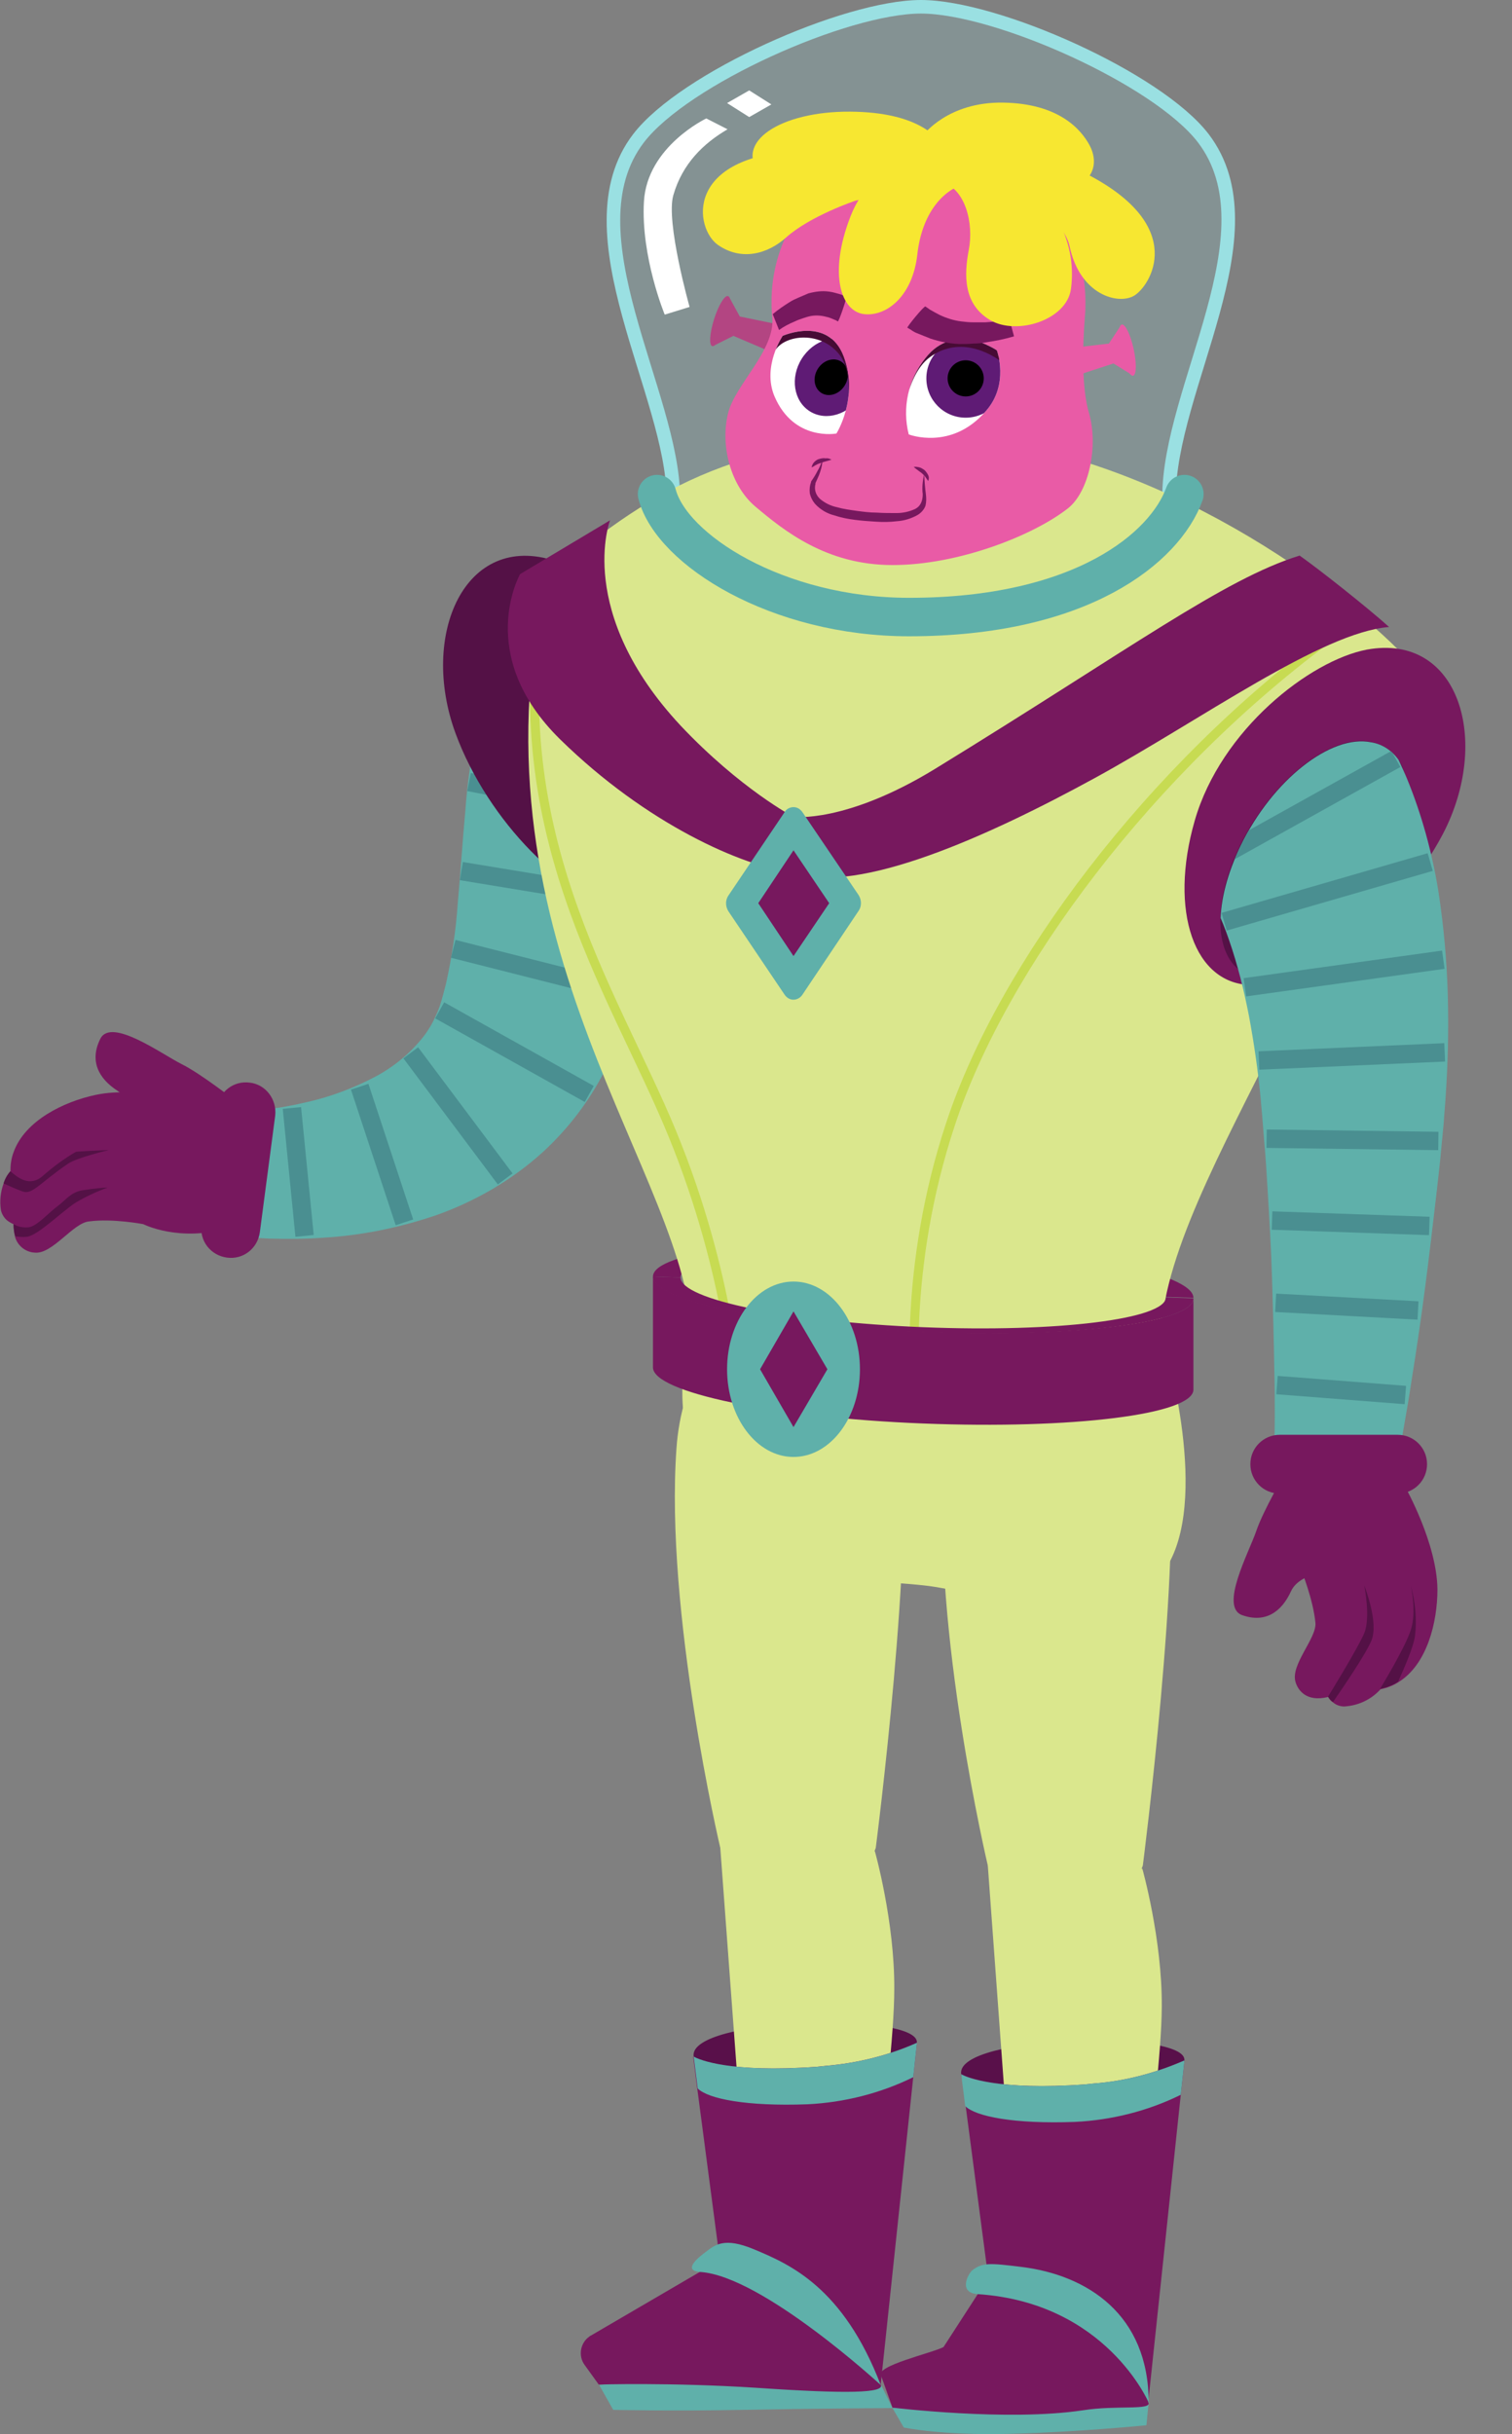 <svg xmlns="http://www.w3.org/2000/svg" xmlns:xlink="http://www.w3.org/1999/xlink" id="Layer_1" x="0" y="0" version="1.1" viewBox="0 0 334.6 538.5" style="enable-background:new 0 0 334.6 538.5" xml:space="preserve"><rect x="0" y="0" width="334.6" height="538.5" fill="#808080" stroke="none"/><style type="text/css">.st0{fill:#5fb0aa}.st1{fill:none;stroke:#4a8f91;stroke-width:4.07;stroke-miterlimit:10}.st2{fill:#dae78d}.st3{fill:#59104a}.st4{fill:#77185e}.st5{opacity:.2;fill:#9ae0e2;enable-background:new}.st6{fill:none;stroke:#9ae0e2;stroke-width:3;stroke-miterlimit:10}.st7{fill:#fff}.st8{fill:#541146}.st10,.st9{fill:none;stroke-linecap:round;stroke-miterlimit:10}.st9{stroke:#c7db52;stroke-width:2}.st10{stroke:#5fb0aa;stroke-width:8.51}.st11{clip-path:url(#SVGID_2_)}.st12{fill:#b34582}.st13{fill:#e95ba6}.st14{clip-path:url(#SVGID_4_)}.st15{fill:#5f1b75}.st16{fill:#470b35}.st17{clip-path:url(#SVGID_6_)}.st18{fill:#f7e731}</style><g id="l-arm"><path d="M160,165.9c-0.8,0.2-1.6,0.6-2.1,1.2c-1.2,1.2-2.1,2.6-2.9,4.1c-2,3.8-3.8,9.5-5.5,15.8 c-3.4,12.7-6.3,28-12.8,43.5l-0.6,1.5l-0.7,1.6c-0.5,1.1-1,2.2-1.6,3.3c-3.4,6.7-8,12.7-13.5,17.8c-3.6,3.3-7.5,6.1-11.6,8.5 c-4,2.3-8.1,4.2-12.4,5.7c-8,2.7-16.3,4.4-24.7,4.9c-4,0.3-8,0.3-12,0.2c-2-0.1-4-0.2-6-0.4c-1-0.1-2-0.2-3-0.3l-1.6-0.2l-1.8-0.2 L50,246l0,0h0.8h1.1l2.2-0.1c1.5-0.1,3-0.3,4.5-0.4c3-0.4,5.9-0.9,8.9-1.6c5.5-1.2,10.8-3.2,15.7-5.8c4.1-2.2,7.7-5.2,10.6-8.9 c0.6-0.8,1.2-1.7,1.7-2.6c0.5-0.9,0.9-1.8,1.3-2.7s0.7-1.9,1-2.9c0.1-0.5,0.3-1,0.4-1.5l0.5-1.9c1.3-5.9,2.2-11.8,2.6-17.8 c0.6-6.4,1-13.2,1.7-20.7c0.6-8.5,2.1-16.8,4.3-25c1.5-5.1,3.5-10.1,6.1-14.8c3-5.5,6.9-10.4,11.4-14.7L160,165.9z" class="st0"/><line x1="64.6" x2="67.4" y1="245.1" y2="273.4" class="st1"/><line x1="100.3" x2="140.2" y1="209.9" y2="220" class="st1"/><line x1="109.1" x2="155.6" y1="149.4" y2="169.4" class="st1"/><line x1="102.1" x2="145.9" y1="192.7" y2="199.9" class="st1"/><line x1="103.8" x2="150.5" y1="173" y2="182.1" class="st1"/><line x1="97.3" x2="130.4" y1="223.5" y2="242" class="st1"/><line x1="90.9" x2="111.8" y1="232.9" y2="260.8" class="st1"/><line x1="79.6" x2="89.5" y1="240.4" y2="270.4" class="st1"/></g><path id="hips" d="M257.7,347.4c-11.2,16.2-40.1,4.6-53.4,3.3c-3.6-0.4-8.7-0.7-14.5-1.1C168,348.1,151,330,151,308.1	v-10.7h106.7C257.7,297.4,268.2,332.2,257.7,347.4z" class="st2"/><path id="l-thigh" d="M193.8,408.8c0,0-4.2,12.5-16.8,12.6c-12.8,0.1-17.6-12.6-17.6-12.6s-12.3-52.1-9.7-88.4	c1-14.9,9-31.8,25-31.8s23.6,19.9,24.6,26.9C202.6,340.8,193.8,408.8,193.8,408.8z" class="st2"/><g id="l-calf"><path d="M202.9,451.9c0.7-6.9-50.6-5.7-49.4,3s20.6,9.1,28,9C190.5,463.6,202.4,456.7,202.9,451.9z" class="st3"/><path d="M132.6,527.6l3.1,5.5c0,0,13.3,0.3,28.5,0s33.3-0.4,33.3-0.4l-2.5-5.1c0,0-9.5-6.3-10.3-6.2 S132.6,527.6,132.6,527.6z" class="st0"/><path d="M189,515.3l-21.9-2.7l-7.7-103.8l34.2,0.7c0,0,4.4,15.6,4.3,30.5C197.9,459.8,189,515.3,189,515.3z" class="st2"/><path d="M202.9,451.9v0.2l0,0l-0.8,7.4l-7.2,68c1,1.9-7.3,2.1-27.8,0.7c-19-1.2-34.6-0.7-34.6-0.7l-3.1-4.3 c-1.5-2-1-4.9,1-6.3c0.1-0.1,0.2-0.2,0.3-0.2l28.6-16.7l-5-38l-0.9-7.1l0,0l0.1,0.1c1.1,0.6,7.8,3.6,27.3,2.2l1.9-0.2 C189.8,456.4,196.6,454.7,202.9,451.9z" class="st4"/><path d="M156,498.3c2.2-1.7,4.2-3.5,10.9-0.7c7.9,3.3,19.7,8.4,28,30c0,0-26.2-24.1-39.9-25 C150.6,502.3,155.2,498.9,156,498.3z" class="st0"/><path d="M202.9,451.9v0.2l0,0l-0.8,7.4c-7.3,3.6-15.3,5.6-23.4,6c-13.5,0.5-22-1.2-24.3-3.5l-0.9-7.1l0,0l0.1,0.1 c1.1,0.6,7.8,3.6,27.3,2.2l1.9-0.2C189.8,456.4,196.6,454.7,202.9,451.9z" class="st0"/></g><path id="r-thigh" d="M252.9,412.7c0,0-4.2,12.6-16.7,12.6c-12.8,0.1-17.6-12.6-17.6-12.6s-12.3-52.1-9.7-88.4	c1-14.9,9-31.8,25-31.8s23.7,19.9,24.6,26.9C261.7,344.7,252.9,412.7,252.9,412.7z" class="st2"/><g id="r-calf"><path d="M262.1,455.8c0.7-6.9-50.6-5.7-49.4,3s20.6,9.1,28,9C249.7,467.6,261.6,460.6,262.1,455.8z" class="st3"/><path d="M197.5,532.7l2.5,4.3c0,0,8.3,1.8,23.6,1.4s30.1-1.9,30.1-1.9l0.5-5.1c0,0-9.5-6.3-10.3-6.2 S197.5,532.7,197.5,532.7z" class="st0"/><path d="M248.1,519.2l-21.9-2.7l-7.6-103.8l34.2,0.7c0,0,4.4,15.6,4.3,30.5C257,463.7,248.1,519.2,248.1,519.2z" class="st2"/><path d="M262.1,455.8v0.2l0,0l-0.8,7.4l-7.2,68c1,1.9-7,0.6-14.5,1.8c-16.7,2.5-42.1-0.6-42.1-0.6l-2.5-7 c-1.6-2.2,11.4-5.1,13.8-6.4l9.9-15.3l-5-38l-0.9-7.1l0,0l0.1,0.1c1.1,0.6,7.8,3.6,27.3,2.2l1.9-0.2 C248.9,460.4,255.7,458.6,262.1,455.8z" class="st4"/><path d="M215.2,502.2c2.2-1.7,3.8-1.6,11-0.7c14.3,1.8,28,10.4,28,30c0,0-9.4-22.1-37.8-24 C211.9,507.2,214.3,502.9,215.2,502.2z" class="st0"/><path d="M262.1,455.8v0.2l0,0l-0.8,7.4c-7.3,3.6-15.3,5.6-23.4,6c-13.5,0.5-22-1.2-24.3-3.5l-0.9-7.1l0,0l0.1,0.1 c1.1,0.6,7.8,3.6,27.3,2.2l1.9-0.2C248.9,460.4,255.7,458.6,262.1,455.8z" class="st0"/></g><g id="torso"><path d="M266.3,30.6c-10.1-13.2-45.8-29.1-62.5-29.1s-52.4,15.9-62.5,29.1c-16,20.9,7.7,56.6,7.7,79.6 c3,11.6,29.9,25.6,52.5,25.6s53.2-14.4,57.2-25.6C258.6,85.8,282.2,51.5,266.3,30.6z" class="st5"/><path d="M266.3,30.6c-10.1-13.2-45.8-29.1-62.5-29.1s-52.4,15.9-62.5,29.1c-16,20.9,7.7,56.6,7.7,79.6 c3,11.6,29.9,25.6,52.5,25.6s53.2-14.4,57.2-25.6C258.6,85.8,282.2,51.5,266.3,30.6z" class="st6"/><path d="M156.3,26.2c0,0-13.1,6.2-13.8,18.4s4.6,25,4.6,25l5.5-1.7c0,0-5.3-18.8-3.6-24.7c2-7,6.7-11.5,12-14.6 L156.3,26.2z" class="st7"/><polygon points="170.7 23.1 165.8 25.9 160.9 22.8 165.8 20" class="st7"/><path d="M204.3,274.9c-33-1.3-59.8,2-59.8,7.5l6.1,0.2c0-4.9,24-7.9,53.7-6.7s53.7,6.1,53.7,11l6.1,0.2 C264.1,281.7,237.3,276.2,204.3,274.9z" class="st4"/><path d="M100.8,162.2c7.2,19.6,24.8,37,37.5,38.7s20.5-13.7,17.4-34.4s-20.6-38.4-32.8-42.4 C102.9,117.5,92.8,140.4,100.8,162.2z" class="st8"/><path d="M256.9,296.6c-18.4,37-85.5,37-103.8,0c0-36-50.3-87.1-32.3-168.5c21.9-18.7,41.2-31.7,84.2-31.7 s86.1,29,104.6,47.5C309.7,201.6,256.9,260.6,256.9,296.6z" class="st2"/><path d="M120.8,128.1c-10.6,55,14.8,90.7,27.9,122.5s14.3,58,14.3,58" class="st9"/><path d="M295.5,140c-41.1,30-73.7,74-85.1,108.5c-10.9,32.7-7.7,60.2-7.7,60.2" class="st9"/><path d="M145.4,109.3c3.2,12.3,26.6,27.2,55.8,27.2c38.1,0,56.6-15.3,60.9-27.2" class="st10"/><path d="M287.6,122.9c-16.8,5.2-37.5,20.7-80.7,47.2c-19.8,12.1-31.3,10.6-31.3,10.6s-11.8-6.2-25-20.2 c-23.4-25.1-15.6-45.4-15.6-45.4L115.1,127c0,0-10.2,17.9,8.9,36.6s40.2,28,51.6,29.5c14.4,4.9,43.3-8.2,66.7-21 s50.1-32.2,65.1-33.4C302.5,134.3,292,126,287.6,122.9z" class="st4"/><path d="M173.6,220l-12.4-18.4c-0.7-1.1-0.7-2.5,0-3.5l12.4-18.4c0.6-1.1,2.1-1.5,3.2-0.8c0.3,0.2,0.6,0.5,0.8,0.8 L190,198c0.7,1.1,0.7,2.5,0,3.5L177.6,220c-0.7,1.1-2.1,1.5-3.2,0.8C174.1,220.6,173.8,220.3,173.6,220z" class="st0"/><polygon points="167.8 199.8 175.6 188.1 183.5 199.8 175.6 211.5" class="st4"/><path d="M264.1,287.2v20.2c0,5.5-26.8,8.8-59.8,7.5s-59.8-6.9-59.8-12.4v-20.2c0,5.5,26.8,11,59.8,12.3 S264.1,292.7,264.1,287.2z" class="st4"/><path d="M204.3,293.6c-29.6-1.2-53.7-6.1-53.7-11l-6.1-0.2c0,5.5,26.8,11,59.8,12.3s59.8-2,59.8-7.5L258,287 C258,291.8,234,294.8,204.3,293.6z" class="st4"/><ellipse cx="175.6" cy="302.9" class="st0" rx="14.7" ry="19.4"/><polygon points="175.6 315.7 168.2 302.9 175.6 290.1 183.1 302.9" class="st4"/><path d="M319.3,184.5c-9.7,18.5-29.4,33.4-42.2,33.4s-18.5-16.3-12.7-36.4s25.5-35.4,38.1-37.8 C323,140,330,164,319.3,184.5z" class="st4"/><path d="M304.5,197c-8.1,11.7-17.9,21-26.7,19.2s-10.4-14.9-3.3-29.3s20-24.6,28.8-22.8 C316.8,166.9,310.9,187.8,304.5,197z" class="st8"/></g><g id="r-arm"><g><g><defs><path id="SVGID_1_" d="M310.8,170.9c-0.3-0.9-0.6-1.7-1.1-2.5l0,0l0,0c-1.4-2.2-3.7-3.8-6.3-4.2c-8.9-1.8-21.8,8.4-28.8,22.8 c-3,6.2-4.5,12.1-4.5,17l0,0l-16.6,153.9c50.8,93.1,81.2-17.8,81.2-40.5C334.6,223.5,310.8,170.9,310.8,170.9z"/></defs><clipPath id="SVGID_2_"><use xlink:href="#SVGID_1_" style="overflow:visible"/></clipPath><g class="st11"><path d="M294.8,146.8c3.7,3.8,7,7.9,9.8,12.4c2.6,4.1,4.8,8.4,6.7,12.9c3.3,8,5.6,16.4,7,25 c1.2,7.8,1.9,15.6,2.1,23.4c0.2,7.6,0,15-0.5,22.3c-0.1,1.8-0.3,3.6-0.4,5.5l-0.5,5.2c-0.3,3.5-0.7,6.9-1.1,10.4 c-0.8,6.9-1.6,13.8-2.5,20.7s-1.9,13.8-3,20.6c-0.5,3.4-1.1,6.9-1.7,10.3c-0.6,3.5-1.2,6.8-1.9,10.4l-26.8-3 c0-3.1,0.1-6.6,0.1-9.9s0-6.7-0.1-10c-0.1-6.7-0.3-13.4-0.5-20.1s-0.6-13.4-1-20c-0.2-3.3-0.4-6.7-0.7-10l-0.4-5 c-0.1-1.6-0.3-3.2-0.4-4.7c-0.6-6.3-1.5-12.5-2.6-18.4c-1.1-5.7-2.5-11.3-4.4-16.8c-1.6-4.7-3.7-9.3-6.4-13.5 c-1.8-3-4.4-5.6-7.3-7.5L294.8,146.8z" class="st0"/><line x1="282.6" x2="311" y1="306.4" y2="308.6" class="st1"/><line x1="278.6" x2="319.7" y1="234.6" y2="232.8" class="st1"/><line x1="264.7" x2="308.9" y1="192.5" y2="167.9" class="st1"/><line x1="275.5" x2="319.4" y1="218.4" y2="212.3" class="st1"/><line x1="270.9" x2="316.5" y1="203.9" y2="190.7" class="st1"/><line x1="280.3" x2="318.3" y1="251.9" y2="252.4" class="st1"/><line x1="281.5" x2="316.3" y1="270" y2="271.2" class="st1"/><line x1="282.3" x2="313.8" y1="288.2" y2="289.9" class="st1"/></g></g></g></g><g id="r-hand"><path d="M291.1,359c0.3,3.4-5.6,9.3-4.4,13.1c0.5,1.7,2.3,4.5,7.2,3.3c0.3,0.5,0.6,0.9,1.1,1.2 c0.7,0.6,1.6,0.9,2.5,0.9c3.1-0.2,5.9-1.5,8-3.8c1.4-0.3,2.8-0.8,4-1.6c6.3-3.9,8.6-13.2,8.6-20.5C318,341.4,311,329,311,329 s-26.9-11.5-27.8,0s4.8,18.4,4.8,18.4S290.6,353.8,291.1,359z" class="st4"/><path d="M284.5,325.7c0,0-4.9,8.3-6.5,13s-8.2,16.8-3.1,18.6s8.7-0.7,10.8-5.3s10.8-4.4,11.7-6.9 S304.3,322,284.5,325.7z" class="st4"/><path d="M309.3,330.4h-26.1c-3.6,0-6.5-2.9-6.5-6.5l0,0c0-3.6,2.9-6.5,6.5-6.5h26.1c3.6,0,6.5,2.9,6.5,6.5l0,0 C315.8,327.5,312.9,330.4,309.3,330.4z" class="st4"/><path d="M293.9,375.3c0.3,0.5,0.6,0.9,1.1,1.2c2.2-3.2,7.2-10.5,8.5-13.6c1.6-4-1.4-11.6-1.6-12.2 c0.1,0.5,1.4,7.2,0,10.6C300.4,364.8,293.9,375.3,293.9,375.3z" class="st8"/><path d="M305.4,373.6c1.4-0.3,2.8-0.8,4-1.6c1.5-3.3,3.3-7.5,3.7-9.9c0.5-3.8,0.1-7.7-0.9-11.4c0.1,0.5,1.3,5.9,0,9.9 C310.8,364.8,305.4,373.6,305.4,373.6z" class="st8"/></g><g id="l-hand"><path d="M7.7,277.1c-2.1-0.1-3.9-1.6-4.4-3.6c-0.2-0.9-0.3-1.8-0.3-2.7c-0.5-0.2-1-0.5-1.4-0.8 c-0.7-0.6-1.2-1.4-1.4-2.3c-0.3-2-0.1-4,0.6-5.9c0.3-1,0.8-1.9,1.5-2.7c0-1.4,0.2-2.9,0.7-4.2c2.5-7,11.1-11.2,18.2-12.7 c10-2.1,23.6,2.2,23.6,2.2s16.9,23.9,5.9,27.2s-19-0.8-19-0.8s-6.8-1.3-12-0.6C16.2,270.5,11.6,277.5,7.7,277.1z" class="st4"/><path d="M52.2,243.6c0,0-7.6-6-12-8.2s-15.6-10.4-18-5.6s-0.5,8.7,3.8,11.5s2.9,11.3,5.2,12.5S53.2,263.7,52.2,243.6z" class="st4"/><path d="M60.9,246.8l-3.4,25.8c-0.5,3.6-3.7,6.1-7.3,5.6l0,0c-3.6-0.5-6.1-3.7-5.6-7.3l3.4-25.8 c0.5-3.6,3.7-6.1,7.3-5.6l0,0C58.8,239.9,61.3,243.2,60.9,246.8z" class="st4"/><path d="M5.1,263.6c-1.4-0.5-3-1.2-4.3-1.8c0.3-1,0.8-1.9,1.5-2.7c1.6,1.4,4.3,3.6,7.2,1c2.3-2,4.7-3.8,7.3-5.3 c0.2-0.1,7.3-0.4,7.3-0.4s-7.1,1.7-9,3C8.9,261.6,7.2,264.3,5.1,263.6z" class="st8"/><path d="M3,270.8c1,0.6,2.1,0.8,3.3,0.7c1.9-0.2,4.5-3.3,6.6-4.8c1.6-1.2,2.8-3,5.4-3.4c2.4-0.4,5.1-0.6,5.5-0.6 c-2.4,0.9-4.8,2-7,3.3c-3.1,2-8.5,7.4-10.9,7.6c-0.8,0.1-1.7,0-2.5-0.1C3.1,272.6,3,271.7,3,270.8z" class="st8"/></g><g id="head"><polygon points="177.3 80.7 162.3 74.3 163.6 70 179.7 73.3" class="st12"/><ellipse cx="159.3" cy="71" class="st12" rx="5.8" ry="1.4" transform="matrix(0.301 -0.954 0.954 0.301 43.672 201.636)"/><path d="M157.9,76.5l4.4-2.2c1-1.2,1.5-2.7,1.4-4.3l-2.4-4.4L157.9,76.5z" class="st12"/><path d="M236.4,112.4c-7.6,6-24.2,12.6-38.9,12.6s-24.1-7.7-30.3-12.9c-5.6-4.7-7.8-13.6-6.1-20.6 c1.5-6.4,10.5-14,9.8-21.3c-0.2-1.8-0.2-3.7-0.1-5.6c1.2-19.1,17.7-33.7,36.9-32.5c18.3,1.2,32.5,16.3,32.5,34.7c0,1,0,2-0.1,3 c-0.6,7.4-0.7,16.3,0.9,21.6C243.1,98.7,241,108.7,236.4,112.4z" class="st13"/><g><g><defs><path id="SVGID_3_" d="M173.2,74.3c0,0,10.1-4.5,13.5,4.6s-1.6,17-1.6,17s-9.4,1.8-13.7-8.2C168.6,81.1,173.2,74.3,173.2,74.3z"/></defs><clipPath id="SVGID_4_"><use xlink:href="#SVGID_3_" style="overflow:visible"/></clipPath><g class="st14"><polygon points="185.5 98.6 164.8 92.3 173.3 69.7 194 76" class="st7"/><ellipse cx="183.9" cy="83.5" class="st15" rx="8.9" ry="7.7" transform="matrix(0.531 -0.848 0.848 0.531 15.488 195.059)"/><ellipse cx="183.9" cy="83.5" rx="4.1" ry="3.5" transform="matrix(0.531 -0.848 0.848 0.531 15.488 195.059)"/><path d="M186.5,95.9c0,0,3.4-12.1-0.7-17.4S174,74,171.7,77.3c-1.4-5.5,9.8-8.6,9.8-8.6l13.1,10.1L186.5,95.9z" class="st16"/></g></g></g><g><g><defs><path id="SVGID_5_" d="M220.6,77.5c0,0-9.4-6.5-15.8,1.7c-3.8,4.7-5.2,11-3.7,16.9c0,0,9.5,3.7,17.1-5.2 C223.4,85,220.6,77.5,220.6,77.5z"/></defs><clipPath id="SVGID_6_"><use xlink:href="#SVGID_5_" style="overflow:visible"/></clipPath><g class="st17"><rect width="24.1" height="23.7" x="198.8" y="74" class="st7" transform="matrix(0.997 -7.985155e-02 7.985155e-02 0.997 -6.182 17.111)"/><circle cx="213.7" cy="83.7" r="8.7" class="st15"/><circle cx="213.7" cy="83.7" r="4"/><path d="M199.6,95.8c0,0,0.2-12.4,6.2-16.8s12.8-1.6,16.8,1.8c5.1-4.8-9.1-10.3-9.1-10.3l-17.1,7.1L199.6,95.8z" class="st16"/></g></g></g><path d="M204.5,104.9c0.1,1.5,0.2,3,0.4,4.5c0.1,0.8,0.1,1.7-0.1,2.5c-0.3,0.8-0.9,1.5-1.7,2c-1.4,0.8-3,1.3-4.6,1.4 c-1.6,0.2-3.1,0.2-4.7,0.1c-1.6-0.1-3.1-0.2-4.6-0.4c-1.6-0.2-3.1-0.5-4.6-1c-1.6-0.4-3.1-1.3-4.2-2.5c-0.6-0.7-1-1.5-1.2-2.4 c-0.1-0.9,0-1.7,0.3-2.5v-0.1l0,0c0.5-0.7,1-1.5,1.4-2.3c0.5-0.8,0.8-1.6,1.1-2.5c0,0.9-0.2,1.8-0.5,2.7c-0.3,0.9-0.7,1.7-1.1,2.6 l0.1-0.1c-0.4,1.3,0,2.6,1,3.5c1.1,0.9,2.3,1.5,3.7,1.8c1.4,0.4,2.9,0.6,4.3,0.8c1.5,0.2,3,0.4,4.5,0.4c1.5,0.1,2.9,0.1,4.4,0.1 c1.4,0,2.8-0.3,4.1-0.9c0.6-0.3,1-0.7,1.3-1.3c0.3-0.6,0.4-1.3,0.4-2C204,107.9,204.2,106.3,204.5,104.9z" class="st4"/><path d="M184,101.7c-0.9,0.3-1.6,0.4-2.3,0.7c-0.3,0.1-0.7,0.2-1,0.4c-0.3,0.1-0.6,0.4-1.1,0.6 c0.1-0.5,0.3-0.9,0.6-1.2c0.3-0.3,0.7-0.6,1.2-0.7c0.4-0.1,0.9-0.2,1.3-0.1C183.2,101.3,183.7,101.5,184,101.7z" class="st4"/><path d="M202.2,103.3c0.4-0.1,0.9,0,1.3,0.1c0.4,0.1,0.8,0.4,1.1,0.6c0.3,0.3,0.6,0.7,0.8,1.1s0.2,0.9,0,1.3 c-0.2-0.3-0.5-0.7-0.7-1s-0.5-0.5-0.8-0.8C203.5,104.3,202.9,103.9,202.2,103.3z" class="st4"/><path d="M171,69.5c1.2-1,2.5-1.9,3.8-2.7c0.6-0.4,1.3-0.7,2-1s1.4-0.6,2.1-0.9c1.5-0.4,3-0.6,4.5-0.4 c0.8,0.1,1.5,0.3,2.2,0.5c0.4,0.1,0.7,0.2,1.1,0.4l0.6,0.2c0.2,0.1-1.7,5.7-1.9,5.5c-0.3-0.2-0.5-0.3-0.8-0.4 c-0.5-0.2-1.1-0.5-1.7-0.6c-1.1-0.3-2.3-0.4-3.4-0.2c-0.6,0.1-1.2,0.3-1.8,0.5s-1.2,0.4-1.8,0.7c-1.2,0.5-2.4,1.1-3.5,1.9L171,69.5 z" class="st4"/><path d="M224.4,74.4c-2,0.6-4,1-6,1.3c-1,0.2-2,0.3-3,0.3c-1,0.1-2.1,0.1-3.1,0.1c-2.2-0.1-4.3-0.5-6.4-1.2 c-1-0.4-2-0.8-3-1.2c-0.5-0.2-1-0.5-1.4-0.8c-0.2-0.1-0.5-0.3-0.7-0.4s3.7-4.9,4-4.7s0.7,0.5,1,0.7c0.7,0.4,1.4,0.8,2.2,1.2 c1.5,0.7,3.1,1.2,4.7,1.4c0.9,0.1,1.7,0.2,2.6,0.2c0.9,0,1.8,0,2.7,0c1.8-0.1,3.6-0.3,5.4-0.6L224.4,74.4z" class="st4"/><path d="M204.3,29.9c0,0,5.4-7.4,17.7-7.2s17.2,5.9,19.1,9.4s1,7.2-2.4,8.7s-8-4.3-14-6.5c-7.6-2.8-8.6-1-12.7-0.3 C208.8,34.5,202.3,32.3,204.3,29.9z" class="st18"/><path d="M189.3,44.4c0,0-9.9,3.3-15.3,8.1c-4.1,3.7-9.9,5.3-15.1,1.7s-7.7-19.8,18.6-20.9s28.9,0,28.9,0v9.1 C200.6,42.3,194.9,43,189.3,44.4z" class="st18"/><path d="M210,34.4c-1.7-3.8-6.5-9.6-21.9-9.7s-25.9,6.8-19.8,13.9s11.8-0.2,14.2-0.8s15.1-2.8,20.7,1 S211.3,37.3,210,34.4z" class="st18"/><path d="M205,35.5c0,0-11.8-0.5-16.8,12.4s-2,21.1,3.1,21.6S202,65.3,203,56.3s5.6-14.4,10.8-15.7 S212.6,33.6,205,35.5z" class="st18"/><path d="M208.1,32.7c0,0,8.5-6.7,32.6,5.9C263,50.2,254.5,63.3,251,65.4c-3.5,2.1-12-0.1-14.3-10.9S208.6,37,208.6,37 L208.1,32.7z" class="st18"/><path d="M210.5,35.3c0,0,10.9,0.4,18.2,6.8c6.3,5.4,9.4,13.6,8.3,21.8c-0.9,6.9-12,10.4-17.9,6.9s-5.8-9.9-4.7-15.6 s-0.7-13.6-6.2-15S204.3,36.6,210.5,35.3z" class="st18"/><polygon points="230.8 85.5 246.4 80.4 245.4 76 229.2 77.9" class="st13"/><ellipse cx="249.6" cy="77.4" class="st13" rx="1.4" ry="5.8" transform="matrix(0.976 -0.216 0.216 0.976 -10.832 55.823)"/><path d="M250.6,83l-4.2-2.6c-0.9-1.3-1.3-2.9-1-4.4l2.7-4.1L250.6,83z" class="st13"/></g></svg>